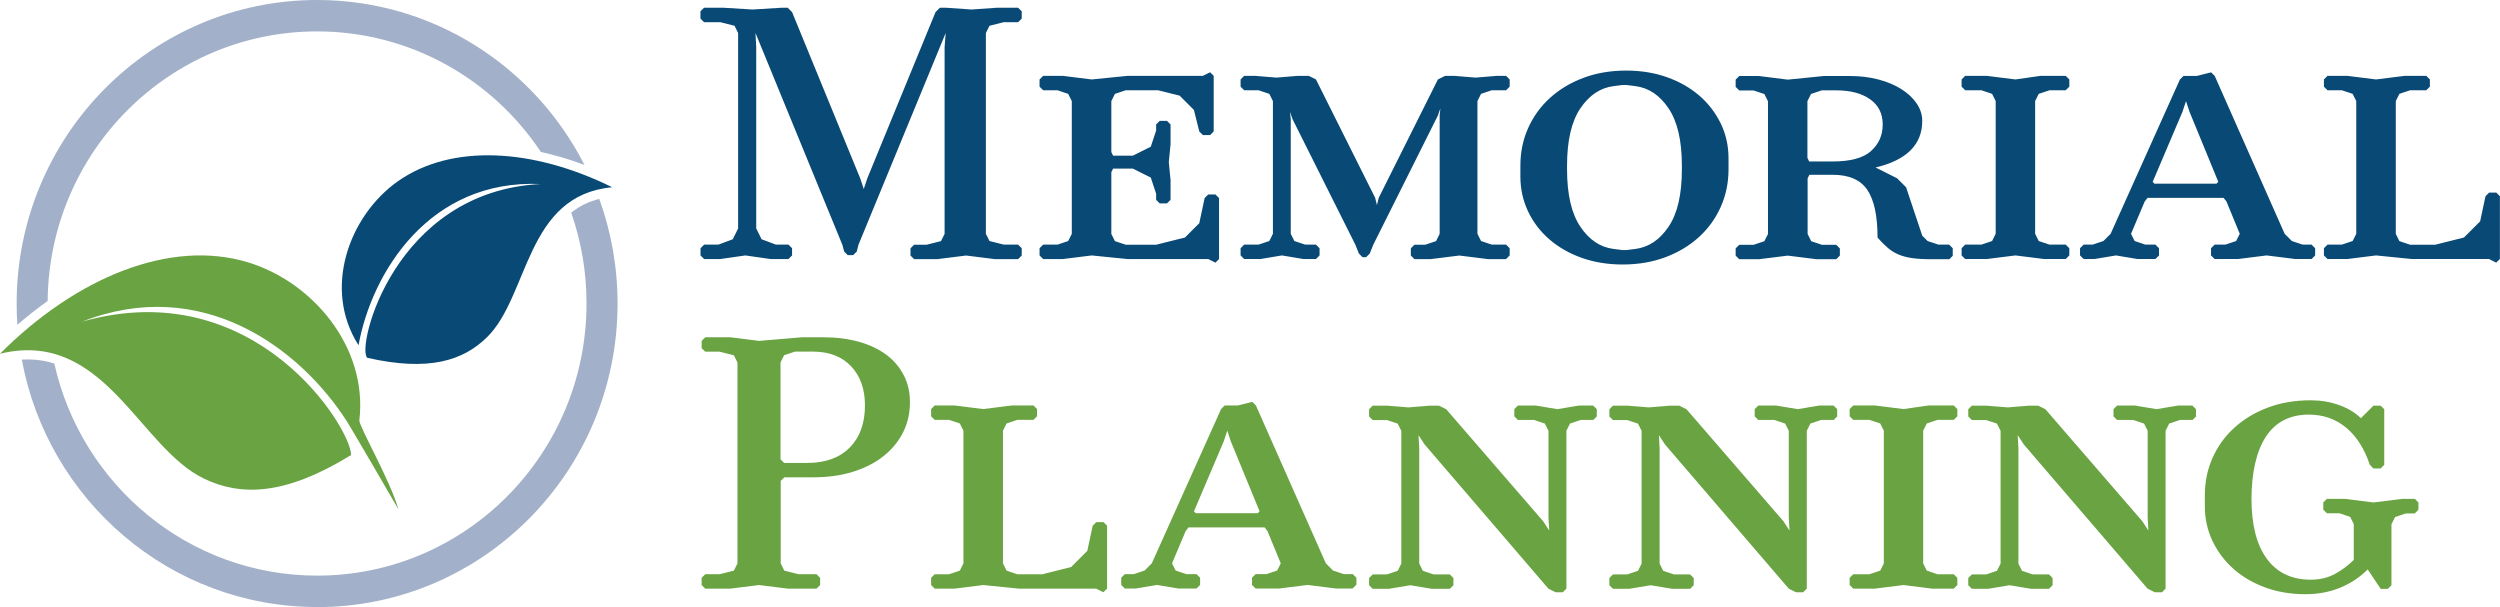 <?xml version="1.0" encoding="UTF-8"?><svg id="Layer_2" xmlns="http://www.w3.org/2000/svg" viewBox="0 0 270.62 65.72"><defs><style>.cls-1{fill:#6aa342;}.cls-2{fill:#084975;}.cls-3{fill:#a2b1c9;}</style></defs><g id="Layer_1-2"><g><path class="cls-1" d="M97.82,40.61c-.44-.87-1.07-1.61-1.88-2.21-.82-.61-1.8-1.07-2.95-1.4-1.15-.32-2.43-.49-3.83-.49h-2.33l-4.66,.39-3.11-.39h-2.72l-.39,.39v.78l.39,.39h1.55l1.55,.39,.39,.78v21.75l-.39,.78-1.55,.39h-1.55l-.39,.39v.78l.39,.39h2.72l3.11-.39,3.11,.39h3.11l.39-.39v-.78l-.39-.39h-1.94l-1.55-.39-.39-.78v-8.93l.39-.39h3.11c1.55,0,2.97-.19,4.25-.58,1.28-.39,2.39-.94,3.32-1.67,.93-.72,1.65-1.59,2.16-2.58,.51-1,.76-2.1,.76-3.32,0-1.06-.22-2.03-.66-2.89h0Zm-5.85,7.85c-1.1,1.1-2.62,1.65-4.56,1.65h-2.53l-.39-.39v-10.49l.39-.78,1.17-.39h1.94c1.76,0,3.14,.53,4.14,1.59,1,1.06,1.5,2.47,1.5,4.23,0,1.94-.55,3.46-1.65,4.56h0Zm27.87,15.25v-6.8l-.39-.39h-.78l-.39,.39-.58,2.72-1.75,1.75-3.11,.78h-2.72l-1.16-.39-.39-.78v-14.37l.39-.78,1.16-.39h1.75l.39-.39v-.78l-.39-.39h-2.33l-3.11,.39-3.11-.39h-2.14l-.39,.39v.78l.39,.39h1.55l1.17,.39,.39,.78v14.37l-.39,.78-1.17,.39h-1.55l-.39,.39v.78l.39,.39h2.14l3.11-.39,3.88,.39h8.35l.78,.39,.39-.39h0Zm26.99-.39v-.78l-.39-.39h-.97l-1.17-.39-.78-.78-7.57-17.09-.39-.39-1.55,.39h-1.44l-.39,.39-7.5,16.7-.78,.78-1.17,.39h-.97l-.39,.39v.78l.39,.39h1.16l2.33-.39,2.33,.39h1.94l.39-.39v-.78l-.39-.39h-1.09l-1.17-.39-.39-.78,1.48-3.5,.31-.39h8.23l.31,.39,1.44,3.5-.39,.78-1.17,.39h-1.16l-.39,.39v.78l.39,.39h2.52l3.11-.39,3.11,.39h1.75l.39-.39h0Zm-10.49-7.96l-.19,.19h-6.72l-.19-.19,3.22-7.57,.39-1.17,.39,1.17,3.11,7.57h0Zm36.51-10.29v-.78l-.39-.39h-1.55l-2.33,.39-2.33-.39h-1.94l-.39,.39v.78l.39,.39h1.75l1.17,.39,.39,.78v9.4l.08,1.4-.66-1.01-10.49-12.12-.78-.39h-.97l-2.33,.19-2.33-.19h-1.55l-.39,.39v.78l.39,.39h1.55l1.16,.39,.39,.78v14.37l-.39,.78-1.16,.39h-1.55l-.39,.39v.78l.39,.39h1.75l2.33-.39,2.33,.39h1.94l.39-.39v-.78l-.39-.39h-1.75l-1.17-.39-.39-.78v-12.51l-.08-1.4,.66,1.01,13.4,15.61,.78,.39h.78l.39-.39v-17.09l.39-.78,1.16-.39h1.36l.39-.39h0Zm26.02,0v-.78l-.39-.39h-1.55l-2.33,.39-2.33-.39h-1.94l-.39,.39v.78l.39,.39h1.75l1.16,.39,.39,.78v9.4l.08,1.4-.66-1.01-10.49-12.12-.78-.39h-.97l-2.33,.19-2.33-.19h-1.55l-.39,.39v.78l.39,.39h1.55l1.16,.39,.39,.78v14.37l-.39,.78-1.16,.39h-1.55l-.39,.39v.78l.39,.39h1.75l2.33-.39,2.33,.39h1.94l.39-.39v-.78l-.39-.39h-1.75l-1.16-.39-.39-.78v-12.51l-.08-1.4,.66,1.01,13.4,15.61,.78,.39h.78l.39-.39v-17.09l.39-.78,1.16-.39h1.36l.39-.39h0Zm13.01,18.26v-.78l-.39-.39h-1.75l-1.17-.39-.39-.78v-14.37l.39-.78,1.17-.39h1.75l.39-.39v-.78l-.39-.39h-2.72l-2.72,.39-3.11-.39h-2.33l-.39,.39v.78l.39,.39h1.75l1.17,.39,.39,.78v14.37l-.39,.78-1.17,.39h-1.75l-.39,.39v.78l.39,.39h2.33l3.11-.39,3.11,.39h2.33l.39-.39h0Zm25.83-18.26v-.78l-.39-.39h-1.55l-2.33,.39-2.33-.39h-1.94l-.39,.39v.78l.39,.39h1.75l1.17,.39,.39,.78v9.4l.08,1.4-.66-1.01-10.49-12.12-.78-.39h-.97l-2.33,.19-2.33-.19h-1.55l-.39,.39v.78l.39,.39h1.55l1.17,.39,.39,.78v14.37l-.39,.78-1.17,.39h-1.55l-.39,.39v.78l.39,.39h1.75l2.33-.39,2.33,.39h1.94l.39-.39v-.78l-.39-.39h-1.75l-1.17-.39-.39-.78v-12.51l-.08-1.4,.66,1.01,13.4,15.61,.78,.39h.78l.39-.39v-17.09l.39-.78,1.17-.39h1.36l.39-.39h0Zm24.08,10.1v-.78l-.39-.39h-1.36l-3.11,.39-3.11-.39h-1.94l-.39,.39v.78l.39,.39h1.36l1.16,.39,.39,.78v3.88c-.6,.6-1.28,1.1-2.04,1.52-.76,.41-1.64,.62-2.62,.62-2.05,0-3.63-.75-4.74-2.25-1.11-1.5-1.67-3.66-1.67-6.49s.53-5.18,1.57-6.76c1.05-1.58,2.6-2.37,4.64-2.37,1.55,0,2.89,.47,4.02,1.4,1.13,.93,1.99,2.28,2.58,4.04l.39,.39h.78l.39-.39v-6.02l-.39-.39h-.78l-1.36,1.36c-.6-.6-1.38-1.07-2.35-1.42-.97-.35-2-.52-3.09-.52-1.71,0-3.26,.27-4.66,.8-1.4,.53-2.6,1.26-3.61,2.18-1.01,.92-1.79,2.01-2.35,3.26-.56,1.26-.83,2.61-.83,4.06v1.17c0,1.35,.28,2.6,.83,3.77,.56,1.16,1.32,2.17,2.29,3.03,.97,.85,2.12,1.52,3.44,2,1.32,.48,2.76,.72,4.31,.72,1.37,0,2.63-.23,3.77-.7,1.14-.47,2.14-1.13,2.99-1.98l1.4,2.1h.78l.39-.39v-6.6l.39-.78,1.16-.39h.97l.39-.39h0Z"/><path class="cls-2" d="M110.6,27.65v-.78l-.39-.39h-1.55l-1.55-.39-.39-.78V3.57l.39-.78,1.55-.39h1.55l.39-.39v-.78l-.39-.39h-2.33l-2.72,.19-2.72-.19h-.7l-.47,.47-7.38,17.98-.39,1.17-.39-1.17L85.74,1.31l-.47-.47h-.7l-3.11,.19-3.11-.19h-2.14l-.39,.39v.78l.39,.39h1.75l1.55,.39,.39,.78V24.73l-.58,1.17-1.55,.58h-1.55l-.39,.39v.78l.39,.39h1.75l2.72-.39,2.72,.39h1.94l.39-.39v-.78l-.39-.39h-1.36l-1.55-.58-.58-1.17V5.12l-.08-1.55,9.4,22.92,.2,.74,.39,.39h.58l.39-.39,.19-.74L102.37,3.57l-.12,1.55V25.32l-.39,.78-1.55,.39h-1.36l-.39,.39v.78l.39,.39h2.52l3.11-.39,3.11,.39h2.52l.39-.39h0Zm21.36,.39v-6.6l-.39-.39h-.78l-.39,.39-.58,2.72-1.55,1.55-3.11,.78h-3.3l-1.17-.39-.39-.78v-6.68l.19-.39h2.14l1.94,.97,.58,1.75v.66l.39,.39h.78l.39-.39v-2.14l-.19-1.94,.19-1.94v-2.14l-.39-.39h-.78l-.39,.39v.66l-.58,1.75-1.94,.97h-2.14l-.19-.39v-5.52l.39-.78,1.17-.39h3.5l2.33,.58,1.55,1.55,.58,2.33,.39,.39h.78l.39-.39v-6.02l-.39-.39-.78,.39h-8.16l-3.88,.39-3.11-.39h-2.14l-.39,.39v.78l.39,.39h1.55l1.16,.39,.39,.78v14.37l-.39,.78-1.16,.39h-1.55l-.39,.39v.78l.39,.39h2.14l3.11-.39,3.88,.39h8.74l.78,.39,.39-.39h0Zm31.46-.39v-.78l-.39-.39h-1.55l-1.16-.39-.39-.78V10.94l.39-.78,1.16-.39h1.55l.39-.39v-.78l-.39-.39h-.97l-2.33,.19-2.33-.19h-.97l-.78,.39-6.41,12.82-.19,.78-.19-.78-6.41-12.82-.78-.39h-1.17l-2.33,.19-2.33-.19h-1.16l-.39,.39v.78l.39,.39h1.55l1.17,.39,.39,.78v14.37l-.39,.78-1.17,.39h-1.55l-.39,.39v.78l.39,.39h1.75l2.33-.39,2.33,.39h1.36l.39-.39v-.78l-.39-.39h-1.17l-1.17-.39-.39-.78V12.89l-.08-.78,.27,.78,6.8,13.59,.39,.97,.39,.39h.39l.39-.39,.39-.97,6.99-13.98,.27-.78-.08,.78v12.82l-.39,.78-1.17,.39h-1.17l-.39,.39v.78l.39,.39h1.75l3.11-.39,3.11,.39h1.94l.39-.39h0Zm23.69-9.32v-1.17c0-1.37-.28-2.63-.84-3.79-.56-1.15-1.33-2.16-2.31-3.01-.99-.85-2.15-1.52-3.5-2-1.35-.48-2.82-.72-4.43-.72-1.71,0-3.26,.27-4.66,.8-1.4,.53-2.6,1.26-3.61,2.18-1.01,.92-1.79,2.01-2.35,3.26-.56,1.26-.83,2.61-.83,4.06v1.17c0,1.35,.28,2.6,.83,3.77s1.33,2.18,2.31,3.03c.98,.85,2.15,1.52,3.5,2,1.35,.48,2.82,.72,4.43,.72,1.71,0,3.26-.27,4.66-.8,1.4-.53,2.6-1.26,3.61-2.18,1.01-.92,1.79-2.01,2.35-3.26,.56-1.26,.84-2.61,.84-4.06h0Zm-5.05,0c0,2.72-.48,4.79-1.44,6.21-.96,1.42-2.16,2.23-3.61,2.41l-.97,.12h-.39l-.97-.12c-1.45-.18-2.65-.98-3.61-2.41-.96-1.42-1.44-3.5-1.44-6.21v-.39c0-2.72,.48-4.79,1.44-6.21,.96-1.42,2.16-2.23,3.61-2.41l.97-.12h.39l.97,.12c1.45,.18,2.65,.98,3.61,2.41,.96,1.42,1.44,3.5,1.44,6.21v.39h0Zm29.32,9.32v-.78l-.39-.39h-1.16l-1.17-.39-.58-.58-1.75-5.24-.97-.97-2.33-1.17c3.37-.8,5.05-2.49,5.05-5.05,0-.67-.21-1.31-.62-1.9-.41-.6-.97-1.11-1.67-1.55-.7-.44-1.52-.78-2.47-1.03-.95-.25-1.95-.37-3.01-.37h-2.91l-3.88,.39-3.11-.39h-2.14l-.39,.39v.78l.39,.39h1.55l1.17,.39,.39,.78v14.37l-.39,.78-1.17,.39h-1.55l-.39,.39v.78l.39,.39h2.14l3.11-.39,3.11,.39h2.14l.39-.39v-.78l-.39-.39h-1.55l-1.16-.39-.39-.78v-6.02l.19-.39h2.52c1.76,0,3.01,.54,3.75,1.63,.74,1.09,1.11,2.81,1.11,5.17,.39,.44,.76,.81,1.11,1.11,.35,.3,.74,.54,1.16,.72,.43,.18,.92,.31,1.48,.39,.56,.08,1.25,.12,2.08,.12h1.94l.39-.39h0Zm-8.84-11.3c-.84,.75-2.23,1.13-4.18,1.13h-2.52l-.19-.39v-6.14l.39-.78,1.16-.39h1.55c1.55,0,2.78,.32,3.69,.97,.91,.65,1.36,1.55,1.36,2.72s-.42,2.12-1.26,2.87h0Zm21.46,11.3v-.78l-.39-.39h-1.75l-1.17-.39-.39-.78V10.94l.39-.78,1.17-.39h1.75l.39-.39v-.78l-.39-.39h-2.72l-2.72,.39-3.11-.39h-2.33l-.39,.39v.78l.39,.39h1.75l1.16,.39,.39,.78v14.37l-.39,.78-1.16,.39h-1.75l-.39,.39v.78l.39,.39h2.33l3.11-.39,3.11,.39h2.33l.39-.39h0Zm26.61,0v-.78l-.39-.39h-.97l-1.16-.39-.78-.78-7.57-17.09-.39-.39-1.55,.39h-1.44l-.39,.39-7.5,16.7-.78,.78-1.17,.39h-.97l-.39,.39v.78l.39,.39h1.17l2.33-.39,2.33,.39h1.94l.39-.39v-.78l-.39-.39h-1.09l-1.16-.39-.39-.78,1.48-3.5,.31-.39h8.23l.31,.39,1.44,3.5-.39,.78-1.16,.39h-1.17l-.39,.39v.78l.39,.39h2.52l3.11-.39,3.11,.39h1.75l.39-.39h0Zm-10.49-7.96l-.19,.19h-6.72l-.19-.19,3.22-7.57,.39-1.17,.39,1.17,3.11,7.57h0Zm30.49,8.35v-6.8l-.39-.39h-.78l-.39,.39-.58,2.72-1.75,1.75-3.11,.78h-2.72l-1.16-.39-.39-.78V10.94l.39-.78,1.16-.39h1.75l.39-.39v-.78l-.39-.39h-2.33l-3.11,.39-3.11-.39h-2.14l-.39,.39v.78l.39,.39h1.55l1.17,.39,.39,.78v14.37l-.39,.78-1.17,.39h-1.55l-.39,.39v.78l.39,.39h2.14l3.11-.39,3.88,.39h8.35l.78,.39,.39-.39h0Z"/><path class="cls-3" d="M5.16,32.59c.14-16.15,13.15-29.19,29.16-29.19,10.09,0,18.99,5.18,24.23,13.05,1.6,.35,3.19,.83,4.72,1.41C57.88,7.26,46.94,0,34.32,0,16.36,0,1.8,14.71,1.8,32.86c0,.77,.03,1.54,.08,2.3,1.05-.91,2.15-1.77,3.28-2.58h0Z"/><path class="cls-3" d="M34.32,65.72c17.96,0,32.53-14.71,32.53-32.86,0-3.98-.7-7.8-1.98-11.33-1.12,.28-2.13,.76-3.04,1.49,1.08,3.08,1.66,6.38,1.66,9.83,0,16.27-13.06,29.46-29.16,29.46-13.9,0-25.52-9.82-28.45-22.96-1.08-.34-2.25-.5-3.52-.42,2.82,15.24,16.06,26.78,31.97,26.78h0Z"/><path class="cls-2" d="M39.75,38.73c6.71,1.53,10.4,.28,12.95-2.21,4.58-4.46,4.16-15.39,13.57-16.25-8.56-4.23-17.42-4.75-23.24-.62-5.24,3.73-8.13,11.59-4.22,17.72,1.44-7.91,7.69-17.99,19.71-17.45-15.89,.81-19.97,17.72-18.77,18.8h0Z"/><path class="cls-1" d="M38,49.26c-7.21,4.44-11.99,4.44-15.92,2.55-7.05-3.38-10.81-16.25-22.08-13.52,8.31-8.31,18.42-12.42,26.79-9.91,7.01,2.1,13.04,9.16,12.11,17.12-.07,.6,3.36,6.52,4.22,9.62-.3-.55-5.18-8.9-5.53-9.45-5.19-8.1-15.81-15.9-28.71-10.85,18.79-5.35,29.21,11.67,29.12,14.44h0Z"/></g></g></svg>